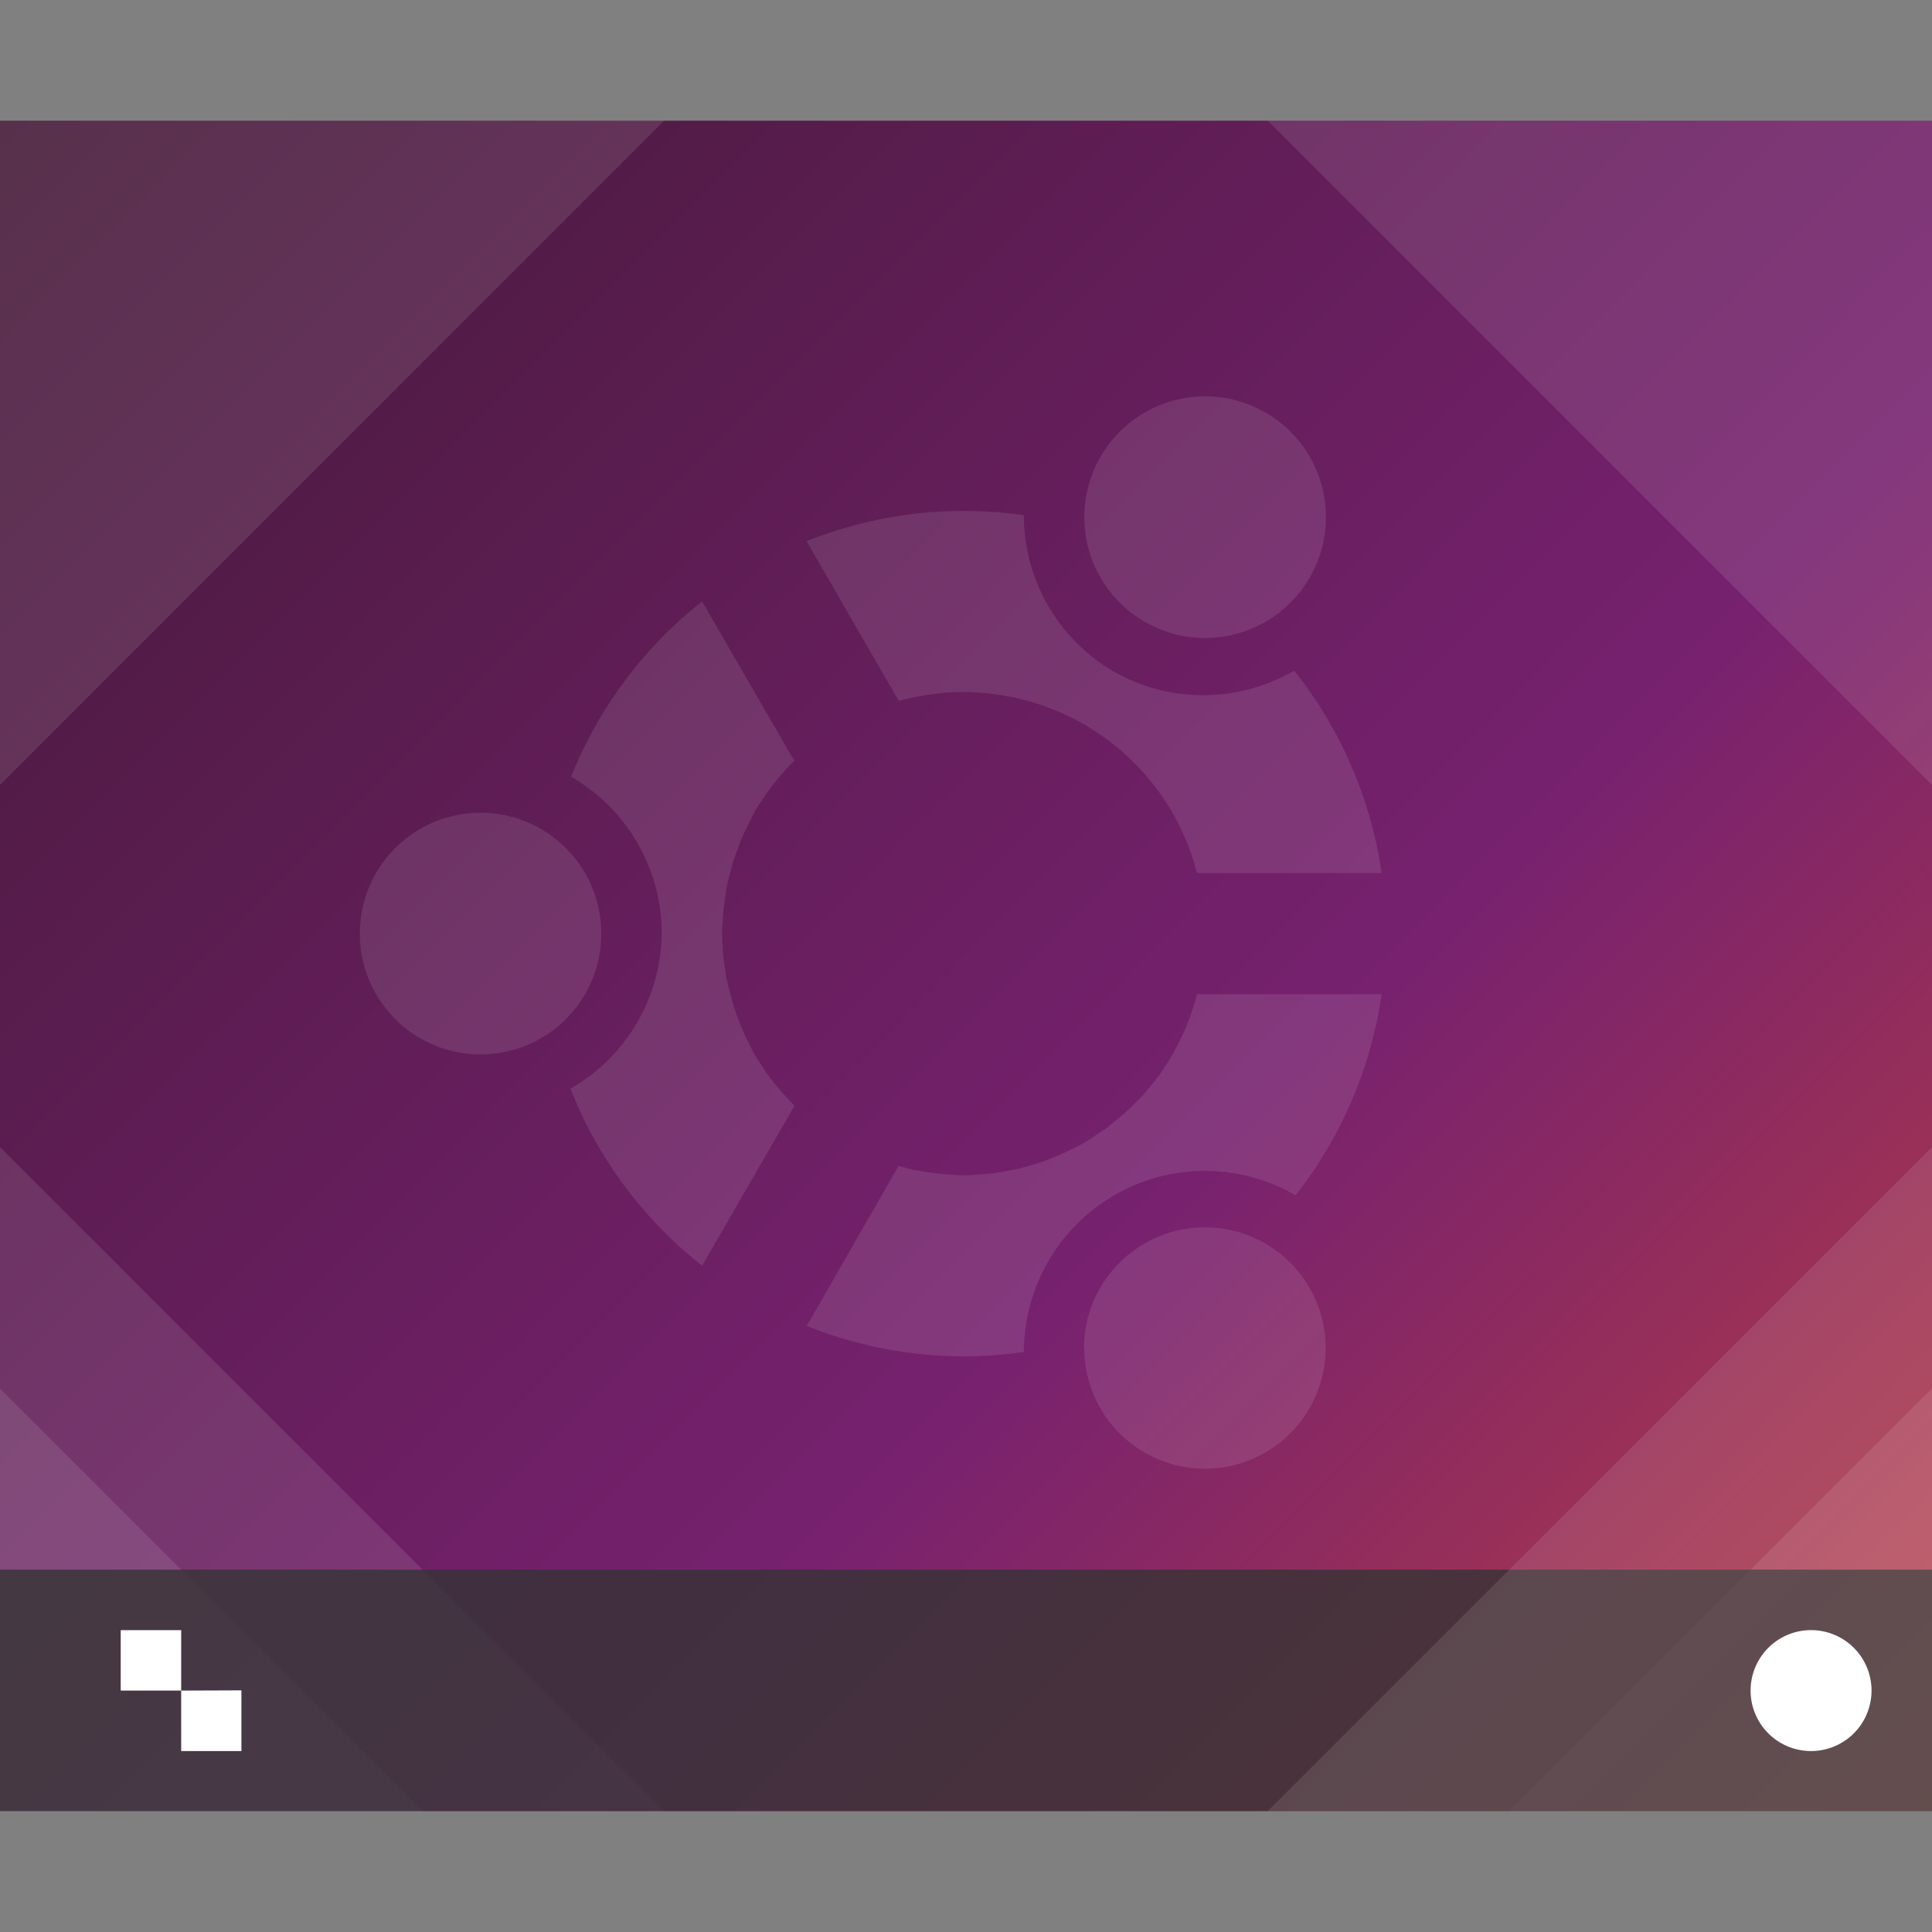 <?xml version="1.0" encoding="UTF-8" standalone="no"?>
<!-- Created with Inkscape (http://www.inkscape.org/) -->

<svg
   width="32"
   height="32"
   viewBox="0 0 8.467 8.467"
   version="1.1"
   id="svg5"
   inkscape:version="1.1.1 (3bf5ae0d25, 2021-09-20, custom)"
   sodipodi:docname="user-desktop.svg"
   xmlns:inkscape="http://www.inkscape.org/namespaces/inkscape"
   xmlns:sodipodi="http://sodipodi.sourceforge.net/DTD/sodipodi-0.dtd"
   xmlns:xlink="http://www.w3.org/1999/xlink"
   xmlns="http://www.w3.org/2000/svg"
   xmlns:svg="http://www.w3.org/2000/svg">
  <rect x="0" y="0" width="8.467" height="8.467" fill="#808080" stroke="none"/>
  <sodipodi:namedview
     id="namedview7"
     pagecolor="#ffffff"
     bordercolor="#666666"
     borderopacity="1.0"
     inkscape:pageshadow="2"
     inkscape:pageopacity="0.0"
     inkscape:pagecheckerboard="0"
     inkscape:document-units="px"
     showgrid="false"
     units="px"
     inkscape:lockguides="true"
     inkscape:zoom="11.549411"
     inkscape:cx="-0.43292251"
     inkscape:cy="27.793625"
     inkscape:window-width="1920"
     inkscape:window-height="1019"
     inkscape:window-x="0"
     inkscape:window-y="0"
     inkscape:window-maximized="1"
     inkscape:current-layer="svg5" />
  <defs
     id="defs2">
    <linearGradient
       inkscape:collect="always"
       id="linearGradient1078">
      <stop
         style="stop-color:#e95420;stop-opacity:1;"
         offset="0"
         id="stop1074" />
      <stop
         style="stop-color:#77216f;stop-opacity:1"
         offset="0.504"
         id="stop1594" />
      <stop
         style="stop-color:#411934;stop-opacity:1"
         offset="1"
         id="stop1076" />
    </linearGradient>
    <linearGradient
       inkscape:collect="always"
       xlink:href="#linearGradient1078"
       id="linearGradient1080"
       x1="10.425"
       y1="10.453"
       x2="-0.03"
       y2="0.034"
       gradientUnits="userSpaceOnUse" />
  </defs>
  <rect
     style="fill:url(#linearGradient1080);fill-opacity:1;stroke-width:0.265"
     id="rect884"
     width="8.467"
     height="7.408"
     x="-3.5762787e-07"
     y="0.529" />
  <path
     id="rect2960"
     style="fill:#ffffff;fill-opacity:0.102;stroke-width:0.286"
     d="M -3.6442871e-7,0.529 H 2.91 L -3.6442871e-7,3.44 Z"
     sodipodi:nodetypes="cccc" />
  <path
     id="rect3100"
     style="fill:#ffffff;fill-opacity:0.102;stroke-width:0.269"
     d="M 5.556,0.529 H 8.467 V 3.44 Z"
     sodipodi:nodetypes="cccc" />
  <path
     id="rect3308"
     style="fill:#ffffff;fill-opacity:0.102;stroke-width:0.138"
     d="m 8.467,6.085 v 1.852 H 6.615 Z"
     sodipodi:nodetypes="cccc" />
  <path
     id="rect3549"
     style="fill:#ffffff;fill-opacity:0.102;stroke-width:0.241"
     d="M -3.6442871e-7,5.027 2.91,7.937 H -3.6442871e-7 Z"
     sodipodi:nodetypes="cccc" />
  <path
     id="rect3204"
     style="fill:#ffffff;fill-opacity:0.102;stroke-width:0.138"
     d="M -3.6442871e-7,6.085 1.852,7.937 H -3.6442871e-7 Z"
     sodipodi:nodetypes="cccc" />
  <rect
     style="fill:#333333;fill-opacity:0.784;stroke-width:0.265"
     id="rect2432"
     width="8.467"
     height="1.058"
     x="-3.5762787e-07"
     y="6.879" />
  <path
     id="path2660"
     style="fill:#ffffff;fill-opacity:1;stroke-width:0.265"
     d="m 0.529,7.144 v 0.265 h 0.265 v -0.265 z m 0.265,0.265 v 0.265 H 1.058 V 7.408 Z M 7.937,7.144 a 0.265,0.265 0 0 0 -0.265,0.265 0.265,0.265 0 0 0 0.265,0.265 0.265,0.265 0 0 0 0.265,-0.265 0.265,0.265 0 0 0 -0.265,-0.265 z" />
  <path
     id="rect3848"
     style="fill:#ffffff;fill-opacity:0.102;stroke-width:0.239"
     d="m 8.467,5.027 v 2.91 H 5.556 Z"
     sodipodi:nodetypes="cccc" />
  <path
     id="path4477"
     style="fill:#ffffff;fill-opacity:0.102;stroke-width:0.261"
     d="M 1.577,4.091 A 0.529,0.529 0 0 0 2.106,4.621 0.529,0.529 0 0 0 2.635,4.091 0.529,0.529 0 0 0 2.106,3.562 0.529,0.529 0 0 0 1.577,4.091 Z m 0.923,0.68 a 1.852,1.852 0 0 0 0.577,0.776 l 0.405,-0.701 a 1.058,1.058 0 0 1 -0.001,-0.001 1.058,1.058 0 0 1 -0.016,-0.017 1.058,1.058 0 0 1 -0.045,-0.049 1.058,1.058 0 0 1 -0.025,-0.03 1.058,1.058 0 0 1 -0.045,-0.06 1.058,1.058 0 0 1 -0.001,-0.002 1.058,1.058 0 0 1 -0.011,-0.018 1.058,1.058 0 0 1 -0.002,-0.003 1.058,1.058 0 0 1 -0.029,-0.045 1.058,1.058 0 0 1 -0.012,-0.023 1.058,1.058 0 0 1 -0.014,-0.028 1.058,1.058 0 0 1 -0.03,-0.064 1.058,1.058 0 0 1 -0.006,-0.014 1.058,1.058 0 0 1 -0.002,-0.004 1.058,1.058 0 0 1 -0.006,-0.018 1.058,1.058 0 0 1 -0.024,-0.069 1.058,1.058 0 0 1 -0.009,-0.032 1.058,1.058 0 0 1 -0.016,-0.064 1.058,1.058 0 0 1 -0.004,-0.015 1.058,1.058 0 0 1 -0.005,-0.034 1.058,1.058 0 0 1 -0.008,-0.057 1.058,1.058 0 0 1 -0.004,-0.055 1.058,1.058 0 0 1 -0.002,-0.044 1.058,1.058 0 0 1 -0.001,-0.008 1.058,1.058 0 0 1 0.001,-0.008 1.058,1.058 0 0 1 0.002,-0.045 1.058,1.058 0 0 1 0.004,-0.054 1.058,1.058 0 0 1 0.008,-0.058 1.058,1.058 0 0 1 0.005,-0.034 1.058,1.058 0 0 1 0.003,-0.017 1.058,1.058 0 0 1 0.016,-0.062 1.058,1.058 0 0 1 0.009,-0.033 1.058,1.058 0 0 1 0.024,-0.069 1.058,1.058 0 0 1 0.006,-0.018 1.058,1.058 0 0 1 0.002,-0.004 1.058,1.058 0 0 1 0.006,-0.014 1.058,1.058 0 0 1 0.03,-0.064 1.058,1.058 0 0 1 0.014,-0.028 1.058,1.058 0 0 1 0.011,-0.023 1.058,1.058 0 0 1 0.036,-0.057 1.058,1.058 0 0 1 0.001,-0.002 1.058,1.058 0 0 1 0.003,-0.004 1.058,1.058 0 0 1 0.129,-0.157 1.058,1.058 0 0 1 0.007,-0.007 L 3.077,2.636 a 1.852,1.852 0 0 0 -0.574,0.768 0.794,0.794 0 0 1 0.397,0.687 0.794,0.794 0 0 1 -0.4,0.68 z M 3.535,2.372 3.939,3.072 a 1.058,1.058 0 0 1 0.073,-0.017 1.058,1.058 0 0 1 0.009,-0.002 1.058,1.058 0 0 1 0.202,-0.02 1.058,1.058 0 0 1 0.195,0.019 1.058,1.058 0 0 0 5.172e-4,10e-7 1.058,1.058 0 0 0 5.165e-4,-10e-7 1.058,1.058 0 0 0 5.172e-4,10e-7 1.058,1.058 0 0 0 5.165e-4,0 1.058,1.058 0 0 0 5.164e-4,-10e-7 1.058,1.058 0 0 1 0.004,10e-4 1.058,1.058 0 0 1 0.185,0.054 1.058,1.058 0 0 1 0.003,0.001 1.058,1.058 0 0 1 0.041,0.017 1.058,1.058 0 0 1 0.011,0.005 1.058,1.058 0 0 1 0.055,0.027 1.058,1.058 0 0 1 0.024,0.013 1.058,1.058 0 0 1 0.008,0.004 1.058,1.058 0 0 1 0.008,0.005 1.058,1.058 0 0 1 0.027,0.017 1.058,1.058 0 0 1 0.003,0.002 1.058,1.058 0 0 1 0.005,0.004 1.058,1.058 0 0 1 0.049,0.033 1.058,1.058 0 0 1 0.002,0.001 1.058,1.058 0 0 1 0.085,0.069 1.058,1.058 0 0 1 5.162e-4,5.16e-4 1.058,1.058 0 0 1 0.015,0.014 1.058,1.058 0 0 1 0.057,0.058 1.058,1.058 0 0 1 0.01,0.011 1.058,1.058 0 0 1 0.06,0.074 1.058,1.058 0 0 1 0.003,0.004 1.058,1.058 0 0 1 0.063,0.096 1.058,1.058 0 0 1 0.037,0.072 1.058,1.058 0 0 1 0.004,0.008 1.058,1.058 0 0 1 0.063,0.174 1.058,1.058 0 0 1 0.004,0.01 l 0.808,-1e-6 A 1.852,1.852 0 0 0 5.672,2.939 0.794,0.794 0 0 1 4.884,2.945 0.794,0.794 0 0 1 4.487,2.258 1.852,1.852 0 0 0 4.223,2.239 1.852,1.852 0 0 0 3.535,2.372 Z m 5.165e-4,3.439 a 1.852,1.852 0 0 0 0.687,0.133 1.852,1.852 0 0 0 0.265,-0.019 1.852,1.852 0 0 0 -4e-7,-5.17e-4 0.794,0.794 0 0 1 0.397,-0.687 0.794,0.794 0 0 1 0.793,5.16e-4 0.794,0.794 0 0 1 5.171e-4,1e-6 1.852,1.852 0 0 0 0.377,-0.881 l -0.808,1e-6 a 1.058,1.058 0 0 1 -0.004,0.01 1.058,1.058 0 0 1 -0.063,0.174 1.058,1.058 0 0 1 -0.004,0.008 1.058,1.058 0 0 1 -0.095,0.162 1.058,1.058 0 0 1 -5.167e-4,5.17e-4 1.058,1.058 0 0 1 -0.033,0.042 1.058,1.058 0 0 1 -0.034,0.041 1.058,1.058 0 0 1 -0.038,0.038 1.058,1.058 0 0 1 -0.025,0.025 1.058,1.058 0 0 1 -0.008,0.008 1.058,1.058 0 0 1 -0.008,0.008 1.058,1.058 0 0 1 -0.052,0.043 1.058,1.058 0 0 1 -0.03,0.025 1.058,1.058 0 0 1 -0.051,0.034 1.058,1.058 0 0 1 -0.023,0.016 1.058,1.058 0 0 1 -0.016,0.01 1.058,1.058 0 0 1 -0.011,0.007 1.058,1.058 0 0 1 -0.061,0.031 1.058,1.058 0 0 1 -0.023,0.011 1.058,1.058 0 0 1 -0.046,0.02 1.058,1.058 0 0 1 -0.023,0.009 1.058,1.058 0 0 1 -0.001,5.2e-4 1.058,1.058 0 0 1 -0.032,0.012 1.058,1.058 0 0 1 -0.074,0.022 1.058,1.058 0 0 1 -0.029,0.008 1.058,1.058 0 0 1 -0.034,0.007 1.058,1.058 0 0 1 -0.027,0.004 1.058,1.058 0 0 1 -0.022,0.004 1.058,1.058 0 0 1 -0.021,0.004 1.058,1.058 0 0 1 -0.08,0.007 1.058,1.058 0 0 1 -0.033,0.002 1.058,1.058 0 0 1 -0.024,0.001 1.058,1.058 0 0 1 -0.053,-0.003 1.058,1.058 0 0 1 -0.028,-0.002 1.058,1.058 0 0 1 -0.073,-0.009 1.058,1.058 0 0 1 -0.038,-0.006 1.058,1.058 0 0 1 -0.002,-5.44e-4 1.058,1.058 0 0 1 -0.02,-0.003 1.058,1.058 0 0 1 -0.051,-0.013 1.058,1.058 0 0 1 -0.019,-0.004 z m 1.216,0.096 a 0.529,0.529 0 0 0 0.071,0.265 0.529,0.529 0 0 0 0.722,0.194 0.529,0.529 0 0 0 0.194,-0.723 0.529,0.529 0 0 0 -0.723,-0.193 0.529,0.529 0 0 0 -0.265,0.458 z m 5.17e-4,-3.64 A 0.529,0.529 0 0 0 5.017,2.725 0.529,0.529 0 0 0 5.74,2.531 0.529,0.529 0 0 0 5.546,1.808 0.529,0.529 0 0 0 4.823,2.002 0.529,0.529 0 0 0 4.752,2.267 Z" />
</svg>
